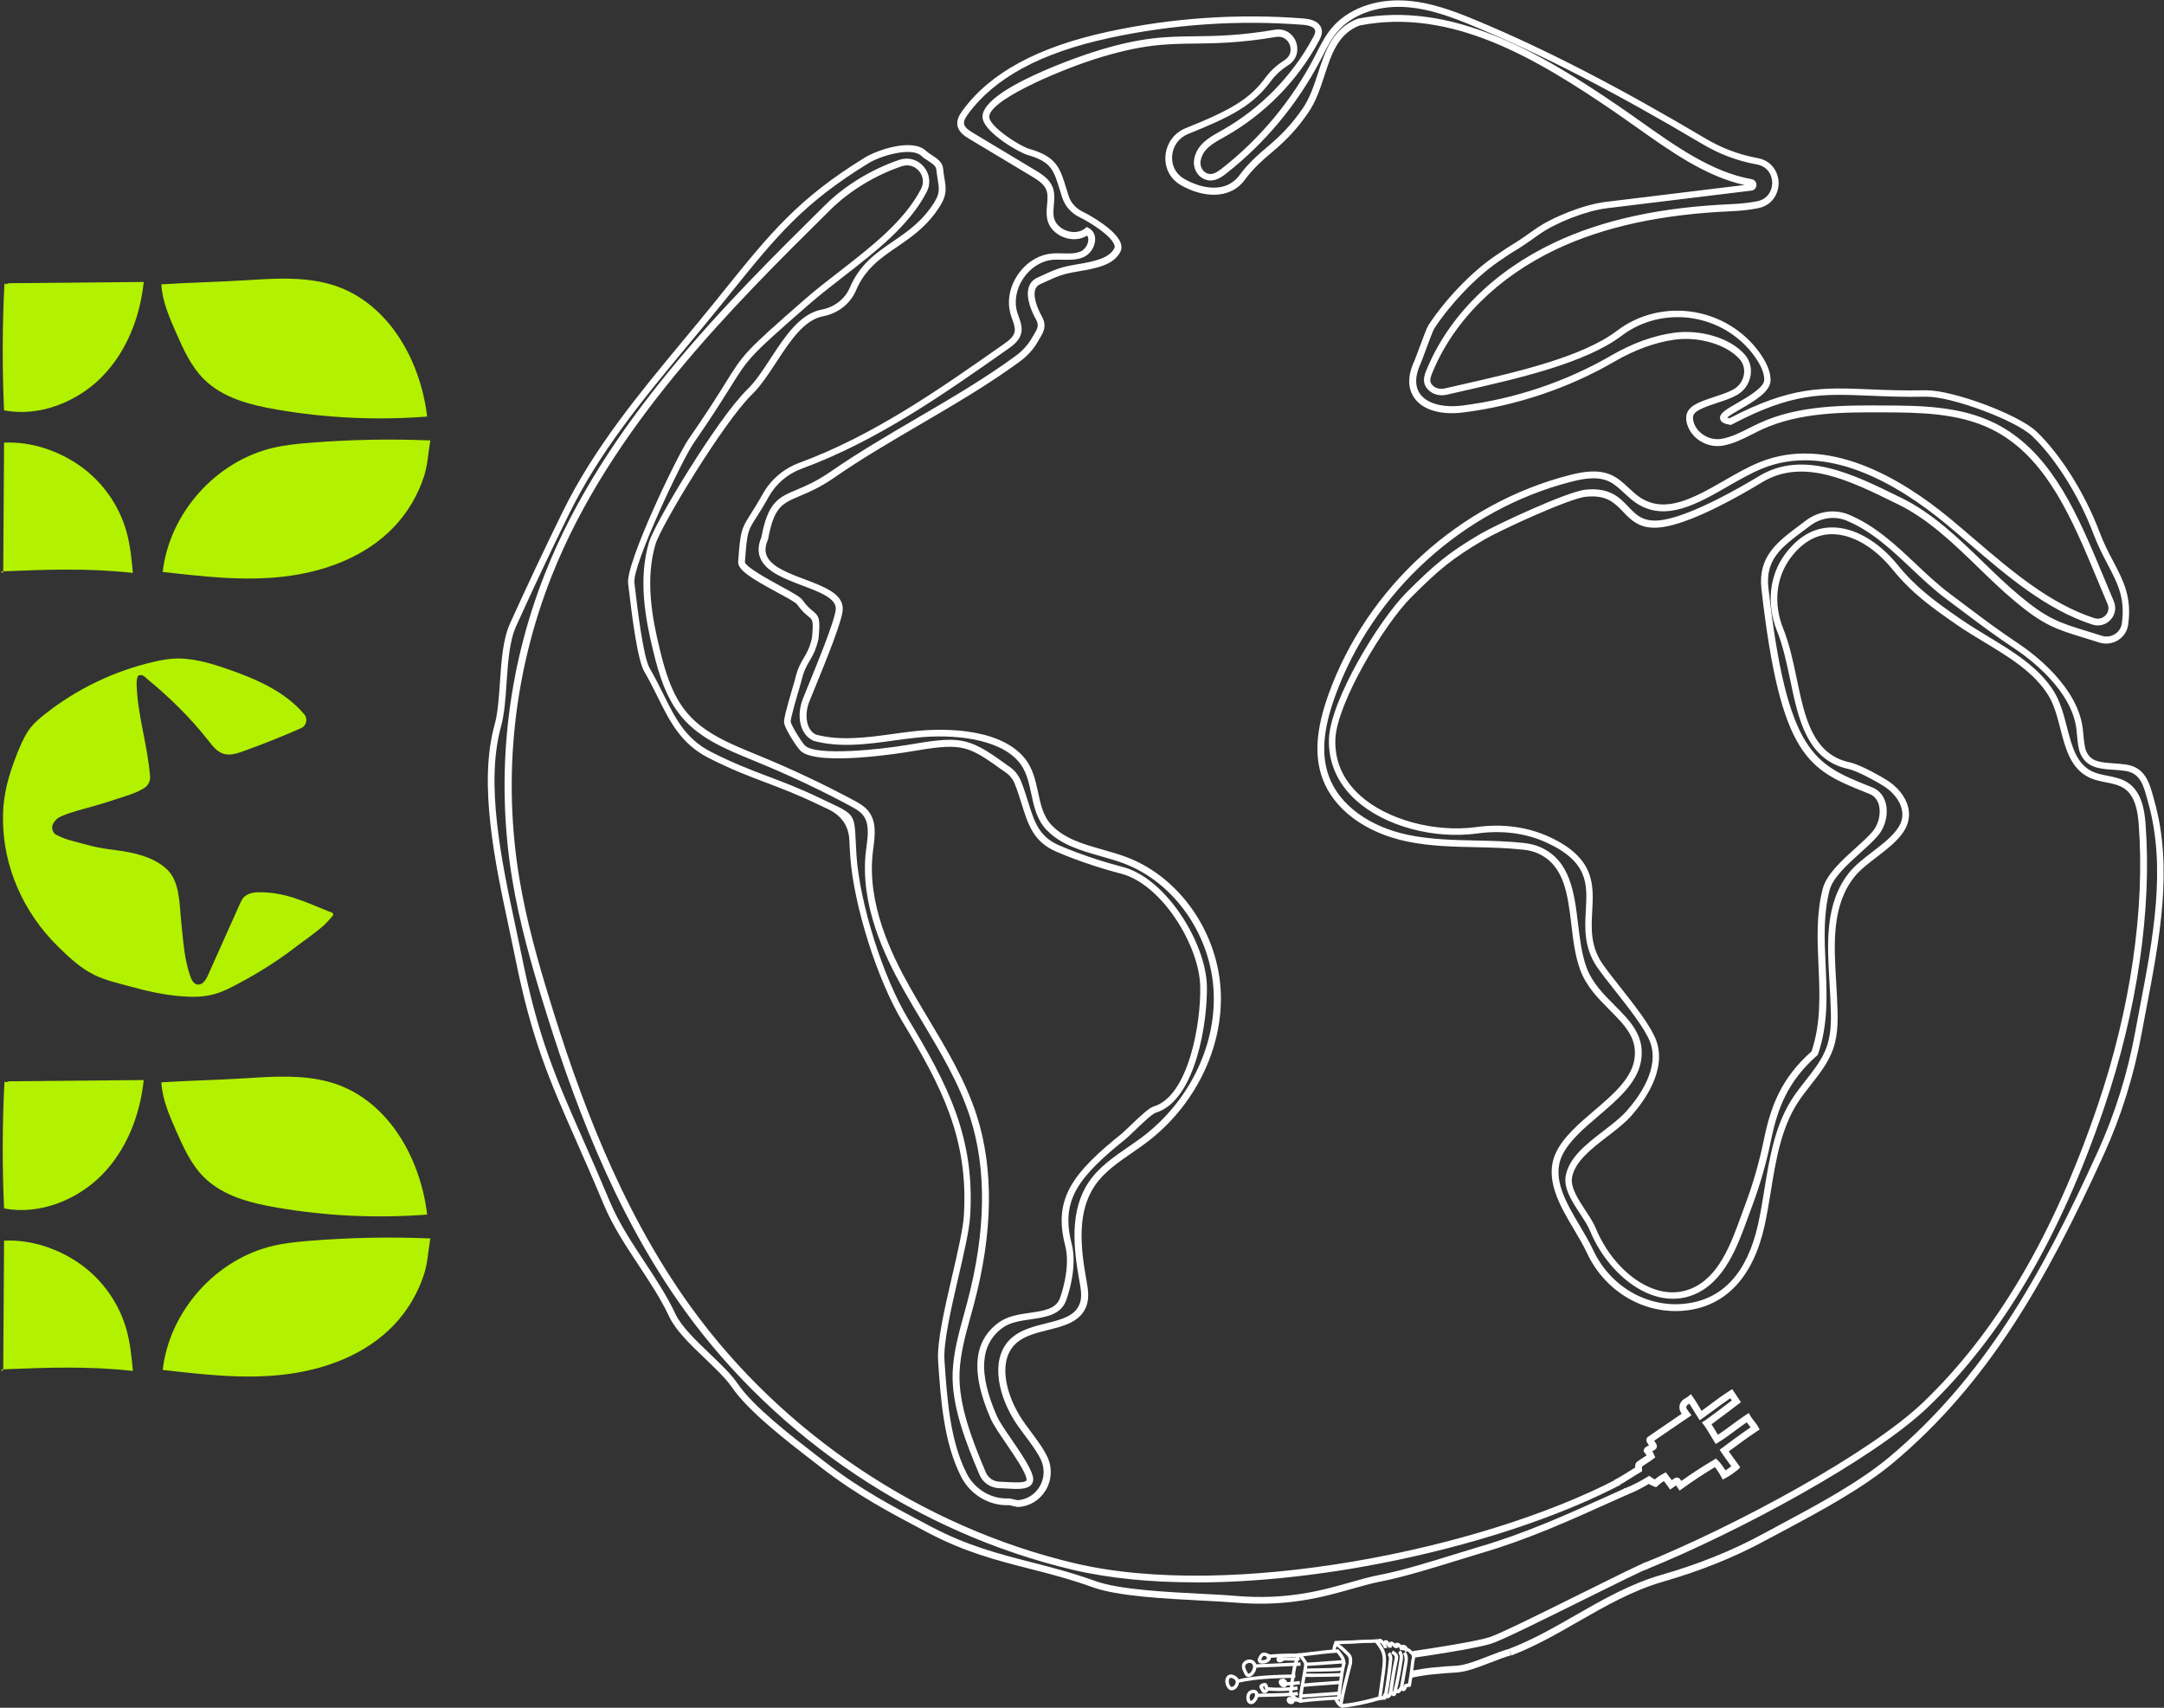 <?xml version="1.0" encoding="UTF-8"?>
<svg xmlns="http://www.w3.org/2000/svg" viewBox="0 0 320.13 252.61">
  <rect x="0" y="0" width="320.13" height="252.61" fill="#333333" stroke="none"/>
  <g id="Layer_1">
    <path d="M240.57,221.15l-.35-.94c1.25-.47,2.3-1.03,3.48-1.74l.29-.17.27.2c.17.13.35.24.55.33.38-.33.8-.62,1.25-.85l.38-.2.25.35c.13.18.27.35.4.52.08.1.15.19.22.29l.36-.25c.17-.12.36-.16.54-.12.23.06.34.23.38.29l.13.2c1.69-1.19,3.15-2.14,4.81-3.12l.32-.19.27.25c.32.29.8.96,1.13,1.49.32-.19.57-.37.86-.6-.74-1.02-1.25-1.73-1.46-2.05l-.26-.39.38-.28c.94-.71,2.67-1.99,4.2-3.04-.08-.11-.17-.23-.26-.34-.11-.13-.21-.27-.31-.4-.59.4-1.16.82-1.71,1.23-.77.57-1.57,1.17-2.45,1.71l-.43.26-.63-1.04c-.36-.6-.8-1.34-1.09-1.72l-.33-.43.46-.29c.46-.3,2.66-1.95,3.97-2.95l-.22-.33c-.88.59-1.69,1.19-2.47,1.77-.55.41-1.09.81-1.63,1.19l-.42.3-.28-.43c-.2-.3-.41-.66-.63-1.02-.21-.34-.42-.69-.62-1-.08.05-.17.11-.26.16-.1.06-.17.15-.19.26-.03.11,0,.23.05.33.12.19.25.38.37.53l.34.42-5.52,3.77.23.34c.06.09.22.33.15.63-.06.26-.27.38-.67.59.08.12.17.27.29.54l.16.36-.31.24c-.31.24-.62.44-.93.64-.24.15-.49.31-.73.48-.01.14,0,.27,0,.39l.02.31-.27.16c-.41.23-.85.51-1.31.8-.72.46-1.46.93-2.12,1.24l-.43-.9c.61-.29,1.33-.74,2.02-1.18.37-.23.74-.47,1.08-.67,0-.13,0-.26.03-.4.01-.09.04-.28.24-.44.31-.24.62-.44.93-.64.17-.11.34-.22.51-.33-.04-.06-.07-.1-.12-.15-.06-.07-.12-.15-.21-.27l-.13-.18.05-.24c.06-.28.3-.41.72-.63,0,0,.02,0,.03-.01h0s-.24-.35-.24-.35c-.05-.08-.21-.32-.11-.62.06-.2.22-.31.29-.35l4.9-3.35c-.04-.06-.08-.13-.12-.19-.21-.33-.27-.72-.18-1.1.09-.38.32-.69.66-.89.23-.14.46-.28.59-.38l.41-.33.31.43c.31.42.63.96.94,1.48.11.19.22.37.33.55.39-.28.78-.57,1.18-.87.92-.69,1.87-1.4,2.94-2.08l.42-.26,1.28,1.93-.37.28c-.67.52-2.93,2.23-3.98,2.99.27.41.57.92.85,1.39l.1.16c.68-.45,1.33-.93,1.95-1.39.69-.51,1.4-1.04,2.17-1.54l.45-.29.26.47c.11.2.32.46.51.71.23.29.46.58.61.86l.22.4-.38.25c-1.42.94-3.11,2.19-4.19,2.99.31.44.79,1.11,1.42,1.96l.28.39-.34.35c-.65.51-1.05.82-1.81,1.23l-.45.24-.23-.46c-.17-.33-.6-.99-.92-1.38-1.62.97-3.08,1.93-4.81,3.17l-.42.3-.51-.77-.89.62-.28-.42c-.15-.21-.31-.42-.48-.64-.05-.07-.1-.13-.16-.2-.32.2-.63.44-.91.7l-.22.21-.29-.1c-.28-.1-.55-.23-.8-.39-1.12.66-2.15,1.2-3.37,1.65ZM242.94,216.79s0,0,0,.01c0,0,0,0,0-.01Z" style="fill: #fff;"/>
    <path d="M48.72,134.85c-3.77-1.52-6.53-2.89-10.4-2.87-.82,0-1.7.17-2.26.76-.28.3-.45.68-.62,1.06-1.56,3.49-3.12,6.98-4.68,10.47-.31.69-.84,1.5-1.58,1.36-.54-.1-.84-.68-1.02-1.2-.92-2.58-1.06-5.37-1.35-8.09s-.18-6.04-2.23-7.86-4.97-2.42-7.72-2.76-3.66-.66-6.8-1.51c-.3-.08-1.81-.67-2-.91-.69-.87-.22-1.63.38-2.18s3.13-1.25,3.91-1.46c2.73-.74,3.73-1.08,6.42-1.96.9-.3,1.79-.64,2.58-1.14.57-.36.9-1.03.85-1.7-.35-4.65-1.91-9.18-1.99-13.85,0-.26.04-.87.28-1.08.09-.08.28-.08.4-.07.31.04.58.29.88.57,3.29,2.69,6.44,5.78,9.06,9.13.62.79,1.27,1.64,2.23,1.94.95.29,1.97-.03,2.91-.37,2.9-1.04,5.75-2.18,8.57-3.42.79-.35,1.03-1.37.48-2.03-2.85-3.42-7.23-5.29-11.53-6.77-2.54-.87-5.19-1.65-7.87-1.48-.96.06-1.91.24-2.84.46-5.83,1.34-11.35,3.98-16.04,7.67-.81.63-1.59,1.3-2.24,2.1-.81,1-1.71,3.01-2.49,5.19-1.17,3.26-1.58,5.6-1.57,8.35.03,7.07,3.05,13.79,8.08,18.75,1.61,1.59,3.34,3.23,5.41,4.25,1.73.85,3.64,1.25,5.49,1.76,2.38.66,4.8,1.19,7.26,1.4,1.66.14,3.38.15,5-.3,1.36-.37,2.62-1.05,3.86-1.72,2.88-1.53,5.64-3.29,8.23-5.28,1.58-1.21,2.29-1.61,4.04-3.09.22-.19,1.34-1.35,1.47-1.61s-.25-.41-.52-.52Z" style="fill: #b2f100;"/>
  </g>
  <g id="Layer_2">
    <path d="M176.83,234.06c-6.54,0-12.71-.58-18.14-1.86-22.75-5.38-43.64-19.33-57.34-38.27-10.83-14.98-16.98-32.48-21.14-46.06-1.6-5.23-3.38-11.43-4.43-17.78-2.51-15.22-.85-30.85,4.82-45.2,8.79-22.25,26.92-40.18,41.49-54.58,2.91-2.88,6.91-5.31,10.96-6.67,1.31-.44,2.68-.06,3.59,1,.92,1.07,1.09,2.52.44,3.77-2.56,4.95-7.52,8.79-12.31,12.51-1.85,1.43-3.59,2.79-5.22,4.21-8.64,7.56-8.75,7.73-11.47,12.09-1.14,1.82-2.69,4.32-5.48,8.35-1.71,2.47-9.07,18.02-8.75,20.62l.09.76c.33,2.8,1.2,10.23,2.17,11.89.76,1.3,1.39,2.57,2,3.8,1.77,3.57,3.29,6.65,7.08,8.58,3.37,1.71,5.82,2.64,8.42,3.62,2.28.86,4.64,1.75,7.7,3.22.54.26,1.03.49,1.45.69,3.54,1.66,3.65,1.81,3.82,5.49.03.65.07,1.43.13,2.37.5,7.11,3.91,17.9,7.61,24.06,5.85,9.73,9.93,17.52,9.2,29.21-.13,2.09-.91,5.46-1.74,9.03-1.05,4.54-2.24,9.68-2.06,12.32.38,5.6.81,11.91,3.31,16.77,1.2,2.33,3.64,3.76,6.18,3.65.18-.01.4.05.8.14.23.06.46.12.57.12,1.33-.1,2.51-.83,3.21-2.01.71-1.18.79-2.63.24-3.87-.52-1.16-1.47-2.44-2.39-3.67-.63-.84-1.22-1.63-1.68-2.39-2.49-4.09-3.5-9.45-.14-12.21,1.35-1.11,3.16-1.56,4.9-2,2.36-.59,4.39-1.1,5.04-3.01.33-.99.13-2.12-.07-3.21-.94-5.17-1.43-10.54,1.38-14.7,1.47-2.17,3.65-3.67,5.75-5.12.71-.49,1.42-.98,2.11-1.49,6.85-5.15,10.92-13.32,10.62-21.32-.31-8.44-5.75-16.32-13.22-19.16-1.12-.43-2.33-.77-3.49-1.1-2.88-.82-5.86-1.66-7.99-3.86-1.47-1.52-1.89-3.48-2.29-5.37-.37-1.74-.73-3.39-1.83-4.71-2.94-3.5-9.72-4.16-15.09-3.6-1.14.12-2.28.27-3.42.43-3.9.54-7.94,1.09-11.82.06-2.2-.95-2.54-3.87-1.65-6.17.15-.38.41-1.03.75-1.86,1.31-3.2,4.05-9.87,4.14-11.47.09-1.59-2.36-2.51-4.95-3.49-2.64-1-5.36-2.03-6.21-4.04-.39-.92-.33-1.96.16-3.11.98-5.23,2.5-5.87,5.25-7.03,1.3-.55,2.93-1.24,4.97-2.65,4.03-2.79,8.48-5.4,12.79-7.92,4.96-2.9,10.09-5.9,14.58-9.2,1.04-.76,1.85-1.66,2.42-2.66.1-.17.19-.33.29-.49.53-.88.82-1.36.32-2.26-.5-.89-1.61-3.15-1.06-4.8.22-.65.66-1.12,1.31-1.4.27-.12.56-.25.86-.39.86-.4,1.83-.85,2.91-1.14.67-.18,1.42-.31,2.22-.45,2.14-.37,4.56-.79,5.35-2.35.04-.08.09-.23,0-.49-.47-1.37-3.58-3.34-5.06-4.05-1.29-.61-2.23-1.66-2.65-2.95-.14-.44-.27-.85-.39-1.24-.86-2.79-1.25-4.07-4.69-5.05-1.34-.38-6.12-3.18-6.66-5.27-1.11-4.33,15.99-9.87,16.17-9.92,7.14-2.29,10.88-2.33,15.22-2.38,3.07-.04,6.55-.08,11.82-.97,1.58-.26,2.7.7,3.11,1.77.42,1.09.24,2.59-1.13,3.47-.79.51-1.72,1.2-2.61,2.4-2.61,3.52-5.74,5.18-12.22,7.78-1.35.54-2.25,1.78-2.36,3.25-.1,1.4.54,2.66,1.74,3.36,2.53,1.48,6.2,2.24,8.22-.51,1.24-1.69,2.76-3.05,4.09-4.16,2.22-1.86,3.69-3.45,5.24-5.68,1.08-1.56,1.7-3.46,2.3-5.29,1.06-3.24,2.16-6.59,5.85-8.02,14.07-2.77,27.29,5.21,38.58,12.9,1.07.73,2.16,1.5,3.26,2.28,5.22,3.7,10.61,7.53,16.44,8.55.43.08.73.43.72.87-.01.44-.32.78-.76.83l-21.4,2.61c-3.02.37-7.51,2.11-10,3.88-2.33,1.66-2.86,1.97-3.42,2.31-.48.29-.97.58-2.63,1.73-3.32,2.3-7.03,6.18-9.46,9.88-.18.27-.9,2.22-1.33,3.38-.36.98-.59,1.59-.69,1.81-.85,1.83-.86,3.39-.05,4.5,1.04,1.42,3.4,2.05,6.31,1.68,7.71-.98,15.3-3.54,21.94-7.39,3.13-1.81,6.25-2.95,9.26-3.36,4-.56,8.44.81,10.53,3.25.72.84,1.03,1.97.83,3.09-.21,1.21-.94,2.25-2.01,2.86-.85.48-1.79.79-2.79,1.12-.42.14-.86.28-1.32.45-2.25.81-2.54,1.31-2.36,2.19.35,1.78,2.33,3.06,4.22,2.72,1.4-.25,2.76-.93,4.09-1.6.49-.25.98-.5,1.47-.72,5.79-2.67,12.46-2.64,18.33-2.61,5.33.02,11.37.05,16.55,2.64,7.64,3.82,11.55,11.96,15.19,20.67l2.37,5.66c.39.94.21,1.98-.48,2.73-.69.75-1.72,1.02-2.69.71-6.8-2.2-12.56-7.13-18.13-11.9-1.17-1-2.34-2-3.51-2.97-7.14-5.91-17.66-12.13-27.24-8.2-1.66.68-3.39,1.68-5.07,2.64-4.5,2.58-9.15,5.25-13.41,2.54-.7-.44-1.3-1.01-1.89-1.55-.74-.69-1.44-1.35-2.29-1.74-1.68-.78-3.66-.43-5.56.05-15.96,4.09-29.35,16.26-34.94,31.75-1.78,4.93-2.07,8.69-.9,11.86,1.55,4.19,5.93,7.42,11.73,8.63,3.26.68,6.68.76,9.99.83,2.35.05,4.78.11,7.15.37.95.11,1.76.32,2.48.65,4.38,2,4.95,6.74,5.5,11.32.27,2.22.54,4.51,1.25,6.43.84,2.28,2.51,3.96,4.13,5.58,2.37,2.38,4.62,4.63,3.91,8.39-.59,3.16-3.47,5.61-6.25,7.98-2.18,1.86-4.43,3.77-5.42,5.93-1.53,3.33.62,6.94,2.69,10.43.71,1.2,1.38,2.33,1.89,3.43,2.53,5.46,8.04,8.67,13.74,7.99,5.49-.65,9.08-4.58,10.67-11.66.39-1.72.68-3.52.96-5.26.75-4.59,1.52-9.33,4.06-13.31.62-.97,1.34-1.88,2.03-2.77,1.28-1.63,2.5-3.17,3.14-5.03.75-2.15.64-4.55.53-6.87v-.19c-.04-.82-.09-1.64-.14-2.47-.34-5.72-.69-11.64,2.89-16.16.9-1.13,2.22-2.14,3.49-3.12,1.46-1.12,2.98-2.29,3.82-3.6.55-.86.71-1.78.49-2.72-.31-1.32-1.36-2.61-2.87-3.52-1.17-.71-3.73-2.12-5.02-2.4-6.13-1.33-7.39-7.33-8.6-13.13-.52-2.47-1.05-5.03-1.95-7.26-1.61-4-1.15-8.28,1.23-11.45,1.9-2.53,4.18-3.84,6.77-3.89,3.32-.07,6.97,2.01,9.85,5.56,2.71,3.33,5.47,5.36,9.39,8.06,1.24.85,2.54,1.64,3.92,2.48,3.72,2.25,7.58,4.58,9.81,8.19.96,1.56,1.44,3.43,1.91,5.24.72,2.79,1.39,5.42,3.71,6.55.69.33,1.46.49,2.28.65,1.06.21,2.17.43,3.11,1.09,1.94,1.35,2.37,3.92,2.53,6,.96,12.67-1.22,27.59-6.13,42.03-6.55,19.26-15.07,33.74-26.04,44.26-7.97,7.65-27.96,18.47-41.9,24.11l-.38-.93c13.86-5.61,33.7-16.34,41.58-23.9,10.85-10.4,19.28-24.75,25.78-43.86,4.87-14.31,7.03-29.09,6.08-41.63-.14-1.87-.51-4.15-2.1-5.26-.77-.53-1.72-.73-2.73-.93-.84-.17-1.72-.34-2.52-.73-2.73-1.33-3.5-4.31-4.24-7.2-.45-1.74-.91-3.53-1.79-4.96-2.11-3.41-5.85-5.67-9.48-7.86-1.33-.81-2.72-1.64-3.98-2.51-3.99-2.76-6.81-4.82-9.6-8.26-2.68-3.31-6.02-5.24-9.05-5.19-2.27.04-4.29,1.22-6,3.49-2.17,2.89-2.58,6.8-1.1,10.47.93,2.32,1.48,4.92,2,7.43,1.2,5.74,2.34,11.17,7.83,12.36,1.75.38,4.97,2.3,5.33,2.52,1.74,1.05,2.96,2.56,3.33,4.15.28,1.2.07,2.41-.62,3.49-.93,1.47-2.52,2.68-4.05,3.86-1.28.98-2.49,1.91-3.31,2.95-3.35,4.22-3.01,9.94-2.68,15.48.05.83.1,1.66.14,2.49v.19c.12,2.41.23,4.91-.58,7.25-.7,2.01-2.02,3.69-3.3,5.32-.68.87-1.39,1.76-1.98,2.69-2.43,3.81-3.19,8.45-3.92,12.93-.29,1.75-.58,3.57-.97,5.32-1.67,7.43-5.65,11.73-11.52,12.43-6.12.73-12.06-2.71-14.77-8.57-.49-1.05-1.15-2.16-1.84-3.34-2.11-3.54-4.49-7.55-2.74-11.36,1.08-2.36,3.42-4.35,5.68-6.28,2.65-2.26,5.39-4.59,5.92-7.4.61-3.24-1.36-5.21-3.63-7.5-1.7-1.7-3.45-3.46-4.36-5.95-.75-2.03-1.03-4.38-1.3-6.66-.54-4.51-1.05-8.77-4.92-10.53-.63-.29-1.34-.47-2.18-.56-2.33-.26-4.74-.32-7.06-.37-3.35-.07-6.82-.15-10.17-.85-6.14-1.28-10.8-4.74-12.47-9.26-1.26-3.4-.97-7.39.89-12.55,5.71-15.8,19.37-28.21,35.64-32.38,1.98-.51,4.26-.9,6.22,0,1,.46,1.79,1.2,2.56,1.92.58.54,1.12,1.05,1.74,1.44,3.75,2.39,7.94-.02,12.38-2.56,1.7-.98,3.46-1.99,5.19-2.69,10.03-4.11,20.9,2.27,28.25,8.36,1.17.97,2.34,1.97,3.52,2.98,5.5,4.71,11.18,9.57,17.79,11.71.61.19,1.22.03,1.65-.43.43-.46.54-1.08.29-1.66l-2.37-5.66c-3.57-8.53-7.38-16.5-14.72-20.16-4.97-2.48-10.89-2.51-16.1-2.53-5.77-.02-12.32-.05-17.91,2.52-.48.22-.96.46-1.44.71-1.39.7-2.82,1.42-4.36,1.69-2.45.43-4.91-1.18-5.38-3.51-.38-1.93,1.13-2.65,3-3.32.47-.17.92-.32,1.35-.46.99-.33,1.85-.61,2.61-1.04.8-.45,1.36-1.26,1.52-2.16.14-.84-.07-1.65-.61-2.27-1.86-2.16-6-3.42-9.64-2.91-2.88.4-5.88,1.49-8.9,3.24-6.76,3.92-14.48,6.52-22.32,7.52-3.33.42-5.96-.34-7.24-2.08-.73-.99-1.33-2.75-.05-5.51.09-.2.37-.94.66-1.73.7-1.88,1.21-3.24,1.43-3.58,2.49-3.8,6.31-7.79,9.73-10.15,1.69-1.17,2.19-1.47,2.68-1.77.54-.33,1.05-.63,3.36-2.27,2.61-1.85,7.3-3.67,10.46-4.05l20.53-2.5c-5.71-1.26-10.93-4.96-15.98-8.55-1.1-.78-2.18-1.54-3.24-2.27-11.63-7.93-24.13-15.44-37.74-12.77-3.16,1.23-4.14,4.22-5.17,7.38-.62,1.9-1.26,3.87-2.43,5.55-1.6,2.31-3.12,3.96-5.42,5.88-1.28,1.07-2.75,2.38-3.92,3.99-2.26,3.08-6.41,2.61-9.53.78-1.53-.9-2.36-2.5-2.23-4.29.14-1.84,1.28-3.42,2.98-4.1,7.01-2.81,9.54-4.42,11.79-7.45.99-1.34,2.06-2.11,2.87-2.64.96-.62,1-1.61.74-2.27-.25-.64-.92-1.33-2.02-1.14-5.35.9-8.87.94-11.97.98-4.26.05-7.93.09-14.93,2.33-5.54,1.78-16.13,6.3-15.5,8.72.37,1.44,4.47,4.13,5.97,4.55,3.96,1.13,4.49,2.86,5.37,5.72.12.38.24.79.38,1.22.33,1.02,1.09,1.86,2.13,2.36,1.01.48,4.91,2.67,5.58,4.63.16.46.14.88-.05,1.26-1.01,2.01-3.7,2.47-6.07,2.88-.77.13-1.5.26-2.13.43-1.01.27-1.93.7-2.75,1.08-.31.14-.61.28-.89.4-.39.16-.63.43-.76.8-.35,1.03.28,2.74.98,3.98.79,1.41.22,2.35-.33,3.27-.09.15-.18.3-.27.46-.64,1.13-1.54,2.13-2.7,2.97-4.53,3.33-9.68,6.34-14.67,9.26-4.29,2.51-8.73,5.1-12.72,7.87-2.13,1.48-3.8,2.18-5.15,2.75-2.6,1.1-3.78,1.59-4.66,6.35l-.03.11c-.4.91-.46,1.69-.17,2.37.68,1.62,3.2,2.57,5.64,3.49,2.94,1.11,5.72,2.17,5.6,4.48-.09,1.63-2.22,6.94-4.21,11.79-.34.82-.6,1.47-.75,1.84-.71,1.81-.51,4.19,1.05,4.86,3.61.95,7.55.41,11.35-.11,1.15-.16,2.31-.32,3.45-.44,2.73-.28,11.94-.83,15.96,3.95,1.27,1.51,1.66,3.36,2.05,5.14.39,1.84.77,3.57,2.04,4.88,1.94,2,4.66,2.77,7.54,3.59,1.19.34,2.42.68,3.58,1.13,7.84,2.98,13.54,11.23,13.87,20.05.31,8.32-3.91,16.81-11.02,22.16-.69.52-1.42,1.02-2.14,1.52-2.03,1.4-4.13,2.84-5.49,4.86-2.61,3.86-2.13,8.99-1.23,13.96.21,1.16.45,2.48.04,3.71-.82,2.43-3.32,3.06-5.74,3.66-1.64.41-3.33.83-4.51,1.8-2.9,2.38-1.9,7.2.36,10.92.44.72,1.02,1.5,1.63,2.32.95,1.28,1.94,2.6,2.5,3.86.69,1.54.58,3.33-.29,4.79-.88,1.46-2.34,2.37-4.02,2.49-.17.01-.39-.04-.86-.15-.22-.05-.43-.11-.54-.12-2.93.13-5.72-1.52-7.1-4.2-2.59-5.05-3.03-11.47-3.41-17.13-.19-2.82.97-7.81,2.09-12.64.82-3.53,1.59-6.87,1.72-8.87.71-11.4-3.31-19.06-9.06-28.63-3.77-6.27-7.24-17.26-7.75-24.51-.07-.94-.1-1.73-.13-2.39q-.15-3.19-3.24-4.63c-.43-.2-.92-.43-1.46-.69-3.02-1.45-5.36-2.33-7.62-3.19-2.63-.99-5.11-1.93-8.52-3.66-4.09-2.08-5.76-5.46-7.53-9.03-.6-1.21-1.22-2.47-1.97-3.74-.95-1.63-1.73-7.42-2.3-12.28l-.09-.75c-.37-3.03,7.26-18.91,8.92-21.31,2.78-4.01,4.33-6.5,5.46-8.31,2.74-4.4,2.91-4.67,11.66-12.32,1.64-1.44,3.48-2.86,5.26-4.24,4.7-3.65,9.57-7.42,12.03-12.18.55-1.06.2-2.07-.31-2.66-.5-.58-1.42-1.06-2.51-.7-3.92,1.31-7.77,3.66-10.58,6.44-14.5,14.34-32.55,32.19-41.26,54.24-5.6,14.18-7.25,29.63-4.76,44.67,1.04,6.29,2.81,12.45,4.4,17.65,4.13,13.5,10.25,30.91,20.99,45.76,13.55,18.75,34.24,32.56,56.76,37.89,23.15,5.47,60.18-2.03,80.24-12.47l.46.89c-15.53,8.09-41.15,14.42-62.79,14.42Z" style="fill: #fff;"/>
    <path d="M223.59,244.83l-.36-.93c3.47-1.32,6.72-3.19,9.86-4.99,3.98-2.28,8.09-4.64,12.73-5.97,5.42-1.56,10.42-3.57,14.86-5.98.84-.46,1.71-.92,2.6-1.4,5.49-2.94,11.72-6.26,16.27-10.08,13.78-11.58,22.28-26.43,30.8-45.17,2.52-5.55,4.38-11.48,5.51-17.62.23-1.23.46-2.47.7-3.71,1.94-10.13,3.95-20.61,1.23-30.26l-.14-.52c-.56-2.05-1.05-3.82-3.2-4.16-.62-.1-1.25-.14-1.86-.18-1.94-.13-3.95-.27-4.86-2.45-.29-.69-.4-1.89-.49-2.85-.02-.24-.04-.46-.06-.65-.67-5.9-7.13-10.62-9.09-11.93-3.09-2.06-4.99-3.49-7.38-5.29-.83-.62-1.71-1.29-2.74-2.05-1.87-1.39-3.58-3.01-5.25-4.58-2.86-2.7-5.81-5.49-9.55-7.05-1.75-.73-3.81-.44-5.38.75l-.91.68c-3.34,2.5-5.75,4.3-5.27,8.54,2.77,24.43,6.8,26.05,14.84,29.28l.55.22c.99.4,1.69,1.24,1.98,2.37.39,1.56-.07,3.46-1.14,4.73-.67.8-1.61,1.65-2.61,2.55-1.92,1.73-4.09,3.69-4.57,5.54-.93,3.59-.77,7.22-.59,11.06.2,4.33.4,8.81-1.12,13.19l-.04.12-.1.09c-4.29,3.76-5.83,7.73-6.82,12.55-.69,3.37-1.64,6.67-2.82,9.81-.18.48-.36.98-.55,1.49-1.56,4.33-3.51,9.72-8.11,11.55-6.05,2.41-12.65-3.04-15.3-9.48-.31-.76-.87-1.61-1.46-2.51-1.21-1.84-2.45-3.75-2.13-5.58.48-2.75,3.09-4.75,5.61-6.69,1.29-.99,2.51-1.93,3.39-2.92,1.93-2.17,4.94-6.38,3.48-10.23-.75-1.98-3.24-5.13-5.24-7.66-1.02-1.29-1.99-2.52-2.61-3.43-1.96-2.9-1.8-5.82-1.65-8.4.21-3.84.4-7.15-5.82-10-3.02-1.38-6.54-1.85-10.17-1.35-6.54.9-13.78-1.08-18.03-4.92-2.73-2.47-4.11-5.62-3.98-9.1.21-5.62,7.33-17.49,11.53-21.68,4.13-4.12,6.18-5.85,10.94-8.64,2.28-1.33,12.76-6.23,15.49-6.51,3.58-.36,5.04,1.17,6.33,2.52,1.28,1.35,2.39,2.51,5.52,1.88,4.38-.88,11.11-4.77,13.81-6.4,6.49-3.94,13.94-.28,20.51,2.95l.54.26c4.64,2.27,8.42,5.94,12.08,9.48,1.72,1.67,3.51,3.4,5.35,4.94,4.17,3.5,6,4.06,10.01,5.29.67.21,1.41.43,2.22.69.65.21,1.36.12,1.94-.25.56-.35.93-.92,1.02-1.56.53-3.76-.62-5.95-2.08-8.72-.68-1.3-1.46-2.78-2.14-4.59-2.07-5.51-5.62-11.17-9.06-14.43-2.46-2.33-11.82-5.81-15.57-5.81-.04,0-.08,0-.11,0-3.29.07-6-.05-8.38-.15-7.07-.29-11.34-.47-20.33,4.25l-.15.08-.16-.03c-.62-.1-1.34-.29-1.45-.89-.14-.78.87-1.36,2.55-2.33,1.59-.92,4-2.31,3.98-3.45-.01-.85-.34-1.76-.99-2.8-2.05-3.25-5.44-5.52-9.3-6.22-3.83-.7-7.77.22-10.8,2.52-5.36,4.06-15.39,6.34-23.45,8.17l-2.4.55c-.99.23-1.99,0-2.67-.63-1.16-1.05-.65-2.31-.37-2.98,3.22-7.92,9.93-14.62,18.88-18.86,7.18-3.4,15.8-5.27,26.34-5.72,1.34-.06,2.58-.2,3.71-.42,1.65-.33,2.23-1.67,2.23-2.72,0-1.05-.59-2.4-2.25-2.72l-.36-.07c-2.7-.52-5.29-1.51-7.71-2.95-12.85-7.62-23.52-13.13-33.6-17.34-3.33-1.39-6.9-2.77-10.66-2.94-4.01-.18-7.66,1.2-9.77,3.7-.88,1.04-1.52,2.3-2.15,3.53l-.36.69c-3.37,6.45-8.17,12.22-13.89,16.7-.68.53-1.94,1.52-3.39.79-1.03-.52-1.59-1.71-1.37-2.91.41-2.18,2.24-3.21,3.86-4.11l.3-.17c5.62-3.16,10.39-8.04,13.43-13.72.18-.34.36-.7.3-1-.12-.66-1.29-.82-1.79-.86-9.6-.74-19.24-.08-28.65,1.95-10.13,2.19-16.97,5.88-20.92,11.28-.33.46-.64.95-.57,1.4.08.56.71.98,1.3,1.34l9.2,5.52c.87.52,2.06,1.24,2.57,2.44.37.89.29,1.82.21,2.71-.06.65-.11,1.27,0,1.84.18.87.9,1.63,1.89,1.98.99.35,2.03.22,2.72-.34l.25-.21.29.15c.64.33.99.97.96,1.75-.04,1.09-.78,2.17-1.76,2.58-.99.41-2.03.38-3.04.36-.51-.01-1-.03-1.47.01-1.67.14-3.29,1.17-4.35,2.73s-1.39,3.46-.9,5.06c.06.2.13.4.21.61.27.75.58,1.61.36,2.49-.27,1.13-1.3,1.85-1.99,2.33-9.5,6.68-19.32,13.58-30.47,17.68-2.07.76-3.8,2.23-4.87,4.14-.81,1.45-1.42,2.41-1.87,3.11-1.26,1.98-1.33,2.1-1.66,6.52-.05.71,3.64,2.7,5.21,3.56,1.88,1.02,2.96,1.62,3.29,2.08.66.93,1.17,1.33,1.53,1.63.98.79,1.13,1.17.86,4.12-.4,1.69-.86,2.49-1.32,3.26-.44.75-.85,1.45-1.2,2.92-.04.16-.17.59-.33,1.17-.36,1.21-1.31,4.44-1.27,4.94.14.6,1.63,3.05,2.15,3.53,1.69,1.55,11.08.56,15.11-.12,7.62-1.3,8.91-1.24,14.27,2.63.35.25.44.32.47.34h0c.12.07.25.17.4.27.74.52,1.31,1.24,1.66,2.09.44,1.09.76,2.11,1.07,3.11.89,2.86,1.59,5.11,4.53,6.39,3.77,1.64,7.57,2.73,9.5,3.23,6.37,1.67,12.24,11.19,12.41,17.54.13,5.16-1.6,17.05-7.61,18.82-.49.14-2.32,1.9-3.19,2.74-.53.51-.95.91-1.18,1.1-7.03,5.65-9.69,9.05-8.03,15.5.81,3.15-.27,6.88-.78,8.33-.77,2.22-3.05,2.55-5.26,2.87-1.5.22-3.05.44-4.15,1.24-3.36,2.44-3.65,6.72-.87,13.07.35.81,1.25,2.12,2.2,3.5,1.37,2.01,2.79,4.09,3.12,5.41.15.62-.03,1.01-.22,1.24-.63.75-2.06.67-3.73.57-.35-.02-.71-.04-1.05-.05-1.26-.04-2.4-.82-2.89-1.98-2.02-4.76-4.17-10.24-3.97-15.19.12-2.92.91-5.77,1.67-8.53.16-.59.33-1.18.48-1.77,2.77-10.42,2.92-19.63.44-27.36-1.6-4.99-4.36-9.61-7.03-14.07-.93-1.55-1.89-3.15-2.79-4.75-2.85-5.07-6.54-12.72-5.6-20.58l.08-.62c.22-1.71.45-3.47-.5-4.69-.45-.57-1.09-.94-1.89-1.37-4.43-2.38-9.04-4.55-13.69-6.46l-.75-.31c-3.8-1.55-7.74-3.16-10.43-6.31-2.42-2.83-3.47-6.5-4.26-9.72-1.23-4.99-2.26-10.81-.65-16.22.85-2.85,10.11-18.29,14.57-22.62,1.2-1.17,2.28-2.82,3.43-4.58,2.12-3.24,4.32-6.6,7.56-7.21,1.88-.36,3.43-1.57,4.14-3.23,1.49-3.49,3.88-5.12,6.4-6.85,2.14-1.46,4.36-2.98,6.11-5.79.83-1.33.72-2,.5-3.34-.07-.44-.15-.94-.21-1.53-.05-.51-.63-.88-1.24-1.28-.34-.22-.7-.45-.99-.73-1.39-1.31-5.88-.07-7.78,1.09-9.72,5.96-13.58,10.75-20.59,19.44l-1.67,2.06c-1.47,1.81-2.96,3.61-4.44,5.39-6.74,8.12-13.1,15.8-17.66,25.09-2.68,5.44-5.3,11.01-7.8,16.55-.98,2.17-1.19,5.29-1.4,8.32-.16,2.4-.32,4.67-.83,6.52-2.35,8.5.13,20.11,2.13,29.43.33,1.56.66,3.08.95,4.51,2.43,12.09,5.02,17.95,8.93,26.82,1.21,2.73,2.57,5.83,4.1,9.48,1.31,3.13,3.23,6.03,5.08,8.84,1.64,2.48,3.34,5.05,4.63,7.8.87,1.84,3,3.88,5.06,5.85,1.63,1.56,3.17,3.03,4.11,4.41,2.34,3.43,7.95,7.75,11.65,10.61l1.24.96c5.28,4.11,10.11,6.65,15.7,9.59,5.44,2.86,10,4.03,14.83,5.27,2.99.77,6.08,1.56,9.5,2.79,3.51,1.27,10.35,1.62,15.84,1.9,1.91.1,3.55.18,4.86.3,7.67.66,12.89-.82,17.08-2.01,1.52-.43,2.95-.84,4.34-1.1,3.21-.61,7.55-1.95,11.38-3.14,1.29-.4,2.5-.77,3.58-1.09,6.57-1.94,12.53-4.62,18.29-7.22,1-.45,2-.9,3-1.35l.41.91c-1,.45-2,.9-3,1.34-5.79,2.61-11.79,5.3-18.42,7.26-1.07.32-2.28.69-3.57,1.09-3.85,1.19-8.22,2.54-11.48,3.17-1.34.26-2.76.66-4.25,1.08-4.27,1.21-9.58,2.73-17.44,2.05-1.29-.11-2.93-.2-4.82-.29-5.56-.29-12.48-.65-16.13-1.96-3.37-1.22-6.44-2-9.41-2.76-4.89-1.25-9.5-2.43-15.05-5.35-5.63-2.97-10.5-5.53-15.85-9.69l-1.24-.96c-3.76-2.9-9.43-7.28-11.87-10.84-.88-1.29-2.39-2.73-3.98-4.25-2.13-2.04-4.32-4.14-5.27-6.15-1.26-2.68-2.94-5.22-4.56-7.67-1.88-2.85-3.83-5.79-5.17-9.01-1.52-3.64-2.88-6.73-4.09-9.46-3.94-8.93-6.54-14.83-8.99-27.02-.29-1.43-.61-2.94-.94-4.5-2.02-9.43-4.53-21.17-2.11-29.91.49-1.76.64-3.98.8-6.33.21-3.11.43-6.33,1.48-8.66,2.51-5.54,5.14-11.12,7.82-16.58,4.62-9.4,11.31-17.47,17.79-25.28,1.48-1.78,2.96-3.57,4.43-5.38l1.66-2.06c6.84-8.49,10.98-13.61,20.85-19.66,1.73-1.06,6.93-2.9,8.99-.97.23.21.53.41.85.62.75.48,1.6,1.03,1.69,2.02.05.56.13,1.04.2,1.47.23,1.38.39,2.38-.64,4.03-1.87,2.99-4.17,4.56-6.4,6.09-2.4,1.64-4.67,3.19-6.05,6.42-.84,1.97-2.66,3.4-4.87,3.82-2.83.54-4.9,3.71-6.91,6.78-1.18,1.8-2.29,3.5-3.57,4.75-4.25,4.13-13.5,19.47-14.31,22.19-1.54,5.18-.53,10.84.67,15.7.76,3.11,1.77,6.65,4.05,9.31,2.54,2.97,6.36,4.53,10.05,6.04l.75.31c4.69,1.93,9.32,4.12,13.79,6.51.71.38,1.6.86,2.21,1.64,1.21,1.54.94,3.61.71,5.43l-.08.61c-.9,7.56,2.69,15.02,5.48,19.97.89,1.59,1.85,3.19,2.77,4.73,2.7,4.51,5.5,9.18,7.13,14.28,2.53,7.92,2.39,17.32-.43,27.93-.16.59-.32,1.19-.49,1.78-.75,2.7-1.52,5.49-1.63,8.3-.19,4.74,1.91,10.1,3.89,14.76.34.8,1.13,1.34,2,1.37.35.01.71.03,1.08.05,1.1.06,2.6.15,2.9-.21.05-.06.06-.18.02-.36-.29-1.15-1.72-3.24-2.98-5.09-.97-1.43-1.89-2.77-2.29-3.67-3-6.85-2.61-11.52,1.2-14.28,1.3-.94,2.97-1.19,4.59-1.42,2.09-.3,3.89-.57,4.46-2.21.48-1.37,1.5-4.87.75-7.76-1.79-6.94,1.13-10.71,8.37-16.53.2-.16.62-.57,1.12-1.04,1.63-1.57,2.93-2.78,3.6-2.98,5.16-1.51,7.04-12.36,6.89-17.83-.16-6.01-5.68-15.03-11.66-16.59-1.96-.51-5.81-1.62-9.65-3.28-3.36-1.45-4.16-4.03-5.09-7.01-.3-.97-.62-1.98-1.04-3.03-.27-.67-.72-1.24-1.3-1.64-.24-.17-.32-.22-.34-.24h0c-.15-.09-.32-.22-.54-.38-4.99-3.6-5.87-3.76-13.51-2.46-.13.02-13.37,2.25-15.96-.12-.62-.57-2.25-3.18-2.45-4.06-.11-.46.19-1.73,1.28-5.43.16-.55.28-.96.32-1.11.38-1.62.85-2.42,1.31-3.19.44-.74.85-1.45,1.2-2.92.23-2.59.12-2.68-.51-3.18-.39-.31-.98-.79-1.72-1.82-.22-.3-1.73-1.12-2.96-1.78-3.52-1.91-5.83-3.25-5.73-4.51.34-4.56.45-4.83,1.81-6.98.44-.69,1.04-1.64,1.84-3.06,1.18-2.11,3.1-3.74,5.4-4.59,11.02-4.06,20.79-10.92,30.24-17.56.74-.52,1.42-1.04,1.59-1.75.14-.59-.09-1.24-.33-1.92-.08-.22-.16-.43-.22-.65-.59-1.91-.22-4.07,1.02-5.91s3.1-3,5.09-3.17c.53-.05,1.07-.03,1.58-.02.95.03,1.84.05,2.63-.28.61-.26,1.12-1,1.15-1.7.01-.27-.05-.49-.19-.65-.94.6-2.17.71-3.36.28-1.33-.47-2.28-1.49-2.53-2.72-.15-.72-.08-1.43-.02-2.13.07-.81.14-1.58-.14-2.24-.35-.83-1.18-1.38-2.16-1.97l-9.2-5.52c-.57-.34-1.62-.97-1.77-2.05-.12-.81.32-1.53.75-2.13,4.09-5.6,11.13-9.42,21.51-11.67,9.5-2.06,19.24-2.72,28.94-1.97,2.01.16,2.58,1,2.7,1.67.11.61-.15,1.17-.41,1.65-3.13,5.85-8.04,10.86-13.83,14.12l-.3.17c-1.57.87-3.04,1.7-3.37,3.42-.14.75.21,1.51.83,1.83.75.37,1.42.03,2.33-.68,5.61-4.39,10.33-10.06,13.62-16.38l.35-.69c.65-1.27,1.32-2.58,2.27-3.71,2.31-2.74,6.27-4.26,10.58-4.06,3.91.18,7.58,1.59,10.99,3.02,10.12,4.23,20.83,9.76,33.72,17.4,2.32,1.38,4.81,2.33,7.39,2.83l.36.07c2.11.41,3.05,2.15,3.06,3.7,0,1.55-.93,3.29-3.04,3.71-1.17.23-2.47.38-3.86.44-10.41.45-18.9,2.29-25.96,5.62-8.73,4.13-15.26,10.64-18.39,18.33-.35.87-.43,1.37.12,1.87.44.4,1.1.55,1.77.39l2.41-.55c7.96-1.81,17.88-4.05,23.06-7.99,3.25-2.47,7.47-3.46,11.58-2.71,4.14.75,7.77,3.18,9.97,6.68.76,1.2,1.13,2.29,1.15,3.32.02,1.73-2.37,3.11-4.48,4.33-.7.4-1.61.93-1.95,1.25.08.03.19.06.35.09,9.12-4.76,13.73-4.57,20.68-4.28,2.37.1,5.06.21,8.32.14.04,0,.08,0,.13,0,4,0,13.63,3.59,16.27,6.09,3.54,3.35,7.19,9.16,9.31,14.8.66,1.75,1.38,3.13,2.09,4.47,1.48,2.81,2.75,5.25,2.18,9.33-.13.93-.67,1.76-1.48,2.27-.83.52-1.85.65-2.78.36-.81-.26-1.54-.48-2.21-.69-4.14-1.27-6.03-1.84-10.36-5.48-1.87-1.57-3.67-3.31-5.4-4.99-3.6-3.49-7.33-7.1-11.83-9.3l-.54-.26c-6.65-3.27-13.53-6.64-19.55-2.99-3.4,2.06-9.76,5.66-14.13,6.53-3.66.73-5.07-.74-6.44-2.17-1.25-1.3-2.43-2.54-5.51-2.22-2.44.25-12.59,4.91-15.09,6.38-4.66,2.73-6.67,4.42-10.73,8.48-4.09,4.08-11.04,15.77-11.23,21-.12,3.22,1.11,6.02,3.65,8.32,3.98,3.6,11.06,5.52,17.22,4.68,3.83-.53,7.54-.03,10.73,1.43,6.83,3.13,6.61,7.11,6.4,10.96-.14,2.54-.29,5.17,1.48,7.79.6.89,1.55,2.09,2.56,3.37,2.15,2.72,4.58,5.8,5.39,7.92,1.65,4.34-1.59,8.91-3.66,11.25-.94,1.06-2.2,2.03-3.53,3.05-2.37,1.82-4.81,3.7-5.23,6.07-.25,1.44.88,3.18,1.98,4.86.62.94,1.2,1.83,1.55,2.68,2.46,5.99,8.52,11.11,14,8.93,4.18-1.66,5.96-6.6,7.54-10.96.19-.52.37-1.02.55-1.5,1.16-3.09,2.09-6.34,2.77-9.66,1.02-4.97,2.61-9.09,7.04-13.01,1.41-4.16,1.22-8.49,1.03-12.69-.17-3.74-.34-7.62.62-11.35.56-2.15,2.85-4.22,4.87-6.04.97-.88,1.89-1.7,2.52-2.45.86-1.02,1.25-2.61.94-3.85-.14-.57-.5-1.33-1.38-1.69l-.55-.22c-8.41-3.38-12.62-5.08-15.46-30.1-.54-4.81,2.33-6.96,5.67-9.45l.9-.68c1.86-1.41,4.3-1.74,6.37-.87,3.9,1.63,6.92,4.48,9.85,7.24,1.64,1.55,3.33,3.15,5.15,4.5,1.03.76,1.92,1.43,2.74,2.06,2.38,1.79,4.26,3.21,7.33,5.26,2.05,1.37,8.81,6.32,9.53,12.65.02.19.04.42.07.67.08.85.18,2,.42,2.56.65,1.54,1.88,1.69,4.01,1.84.63.04,1.28.09,1.95.19,2.79.44,3.41,2.7,4.01,4.89l.14.52c2.78,9.87.75,20.47-1.21,30.72-.24,1.25-.48,2.48-.7,3.71-1.15,6.23-3.03,12.23-5.59,17.85-8.58,18.86-17.15,33.82-31.07,45.52-4.63,3.89-10.9,7.24-16.44,10.2-.89.47-1.76.94-2.6,1.39-4.51,2.44-9.58,4.48-15.07,6.06-4.52,1.3-8.58,3.63-12.51,5.88-3.18,1.82-6.46,3.71-10,5.06Z" style="fill: #fff;"/>
    <path d="M193.01,246.45l-.04-.21c-.02-.1-.07-.21-.16-.34-.07-.1-.14-.2-.22-.32-.15-.22-.31-.46-.46-.62l-.33-.37.49-.05c.63-.07,1.25-.14,1.86-.21,1.21-.15,2.46-.3,3.73-.37h.13s.58.78.58.78c.08.12.17.23.23.36.11.21.16.44.2.65l.06.28-.29.02c-.7.05-1.41.1-2.13.15-1.14.08-2.32.17-3.44.23h-.22ZM192.79,245c.07.1.14.2.21.31.07.11.14.21.21.3.08.11.14.21.19.32,1.06-.05,2.16-.14,3.23-.22.62-.05,1.23-.09,1.84-.13-.02-.09-.05-.17-.09-.25-.05-.1-.12-.19-.19-.29l-.42-.57c-1.21.07-2.35.21-3.56.36-.47.06-.94.11-1.42.17Z" style="fill: #fff;"/>
    <path d="M192.39,251.88c-.4,0-1.48-.84-1.66-1.2l-.03-.08c-.03-.27.03-.61.09-.95.06-.29.11-.6.09-.79v-.04s0-.04,0-.04c.07-.33.12-.67.17-1.01.1-.65.2-1.33.41-1.96.05-.17.12-.33.18-.49.07-.17.13-.34.19-.52l.48.15c-.06.18-.13.37-.2.55-.06.15-.12.31-.17.47-.2.59-.3,1.25-.39,1.88-.05.34-.1.67-.17,1,.02.26-.04.59-.1.9-.05.27-.11.55-.09.75.14.22.64.59.95.78.04-.71.25-1.88.45-3,.17-.93.33-1.8.33-2.14h.5c0,.39-.16,1.24-.34,2.23-.23,1.25-.48,2.68-.44,3.24v.2s-.2.08-.2.08c-.02,0-.04,0-.06,0Z" style="fill: #fff;"/>
    <path d="M192.25,251.88l-.06-.5c1.83-.21,3.87-.37,5.63-.44.04-.45.09-.92.16-1.4l.07-.5c.14-1.07.27-2.08.54-3.16l.48.12c-.26,1.05-.39,2.05-.53,3.1l-.07.5c-.07.55-.13,1.08-.17,1.59l-.02.22h-.22c-1.79.08-3.91.24-5.81.46Z" style="fill: #fff;"/>
    <path d="M198.51,252.61l-.3-.14c-.44-.21-.79-1-.83-1.09l.46-.2c.08.19.2.4.32.57.32-1.72.69-3.14,1.11-4.77l.26-1.03s0-.14,0-.23c0-.1,0-.19,0-.26h0c0-.15-.05-.29-.13-.42-.06-.09-.15-.18-.24-.27l-.72-.69c-.16-.15-.35-.29-.55-.43-.06-.04-.12-.09-.18-.13-.06.21-.09.41-.12.6h-.26s-.24-.08-.24-.08c.05-.29.1-.62.26-1.02l.13-.32.26.22c.13.11.28.22.43.32.21.15.42.3.61.48l.71.68c.12.11.23.23.33.37.13.2.2.43.21.67v.25s0,0,0,0v.03c0,.14,0,.25-.01.33h0s-.27,1.06-.27,1.06c-.45,1.76-.84,3.28-1.18,5.19l-.06.32Z" style="fill: #fff;"/>
    <path d="M198.47,252.57l-.05-.5c1.55-.16,3.09-.45,4.59-.87l.17-.05c.19-.05.38-.11.57-.15.31-.07.55-.1.83-.12v-.11s.02-.1.06-.17c.08-.14.25-.19.4-.14.11.04.19.12.24.17,0,0,0,0,0,0,.09-.08.16-.18.19-.3l.03-.11.11-.05c.16-.07.34-.05.49.05,0-.07.02-.15.05-.22l.05-.11.12-.03c.09-.02.27-.08.44.02l.06.04c.04-.05.06-.08.08-.11.05-.08.1-.16.18-.24.11-.1.25-.15.39-.12.06,0,.12.03.16.06.02-.04.03-.08.04-.12.01-.06.03-.15.1-.23.09-.08.17-.09.21-.09.09-.01.16-.02.24-.04.02,0,.05,0,.08-.01.19-1.08.34-2.17.45-3.26.01-.1.04-.22.06-.33.04-.2.1-.48.03-.56l-.31-.34c-.22-.24-.32-.27-.37-.26l-.3.09v-.18s-.25-.06-.25-.06c-.11-.02-.21-.04-.32-.04h-.16s-.06-.15-.06-.15c-.05-.12-.1-.23-.16-.31l-.05.05c-.08.09-.2.13-.32.13-.25,0-.44-.21-.49-.28-.04-.05-.09-.1-.12-.14,0,0,0,0,0,0-.06.12-.17.19-.3.21-.14.02-.32-.05-.42-.18-.06-.07-.09-.14-.13-.2t0,0s-.05.08-.09.11c-.04.03-.25.18-.51-.07l-.28-.27c-.02.07-.06.14-.14.2-.16.11-.38.07-.51-.1-.02-.03-.04-.06-.06-.09-.42.03-.85.04-1.25.04-.47,0-.95.02-1.43.06-.3.02-.6.05-.9.05-.37,0-.78.02-1.19.04-.39.02-.79.04-1.17.05v-.5c.36,0,.75-.03,1.14-.04.42-.02.83-.04,1.21-.04.29,0,.58-.03.86-.05.5-.04.99-.05,1.46-.06.46,0,.94-.02,1.42-.06l.21-.02v.05s.01,0,.01,0c.13-.13.38-.18.65.09l.17.17c.06-.08.14-.14.25-.16.15-.03.32.03.43.16.06.07.1.15.14.22,0,0,0,.01,0,.02.02-.04.05-.08.09-.11l.06-.04.13-.03c.29-.03.48.2.6.35,0,0,0,0,0,0v-.14s.21-.04.21-.04c.22-.04.46.06.63.26.02.02.04.05.06.07l.22-.03c.18-.03.37.03.52.16.11.09.19.2.24.33.28.05.51.3.62.42l.31.34c.25.28.16.68.09,1.01-.02.1-.04.19-.05.28-.12,1.16-.29,2.33-.49,3.47l-.03.18-.19.02c-.09.01-.16.02-.23.04-.05,0-.11.02-.16.03-.05.2-.15.37-.29.5-.03.02-.1.09-.22.09h-.01c-.13,0-.2-.08-.25-.15-.02.02-.03.05-.05.08-.03.05-.06.09-.09.13-.16.22-.41.3-.61.19,0,0-.02,0-.02-.01,0,.04,0,.07-.01.1-.03.15-.13.29-.25.35-.1.05-.22.05-.32,0-.06-.04-.11-.08-.14-.12-.08.16-.21.3-.35.39-.03.02-.11.08-.23.08-.07,0-.16-.02-.22-.06l-.02.24-.21.02c-.39.03-.65.05-.97.13-.18.04-.37.09-.55.15l-.17.05c-1.53.42-3.1.72-4.67.88Z" style="fill: #fff;"/>
    <path d="M204.37,251.22l-.5-.06c.12-.94.22-1.61.32-2.32.07-.48.14-.98.22-1.6.15-1.09.18-1.93.09-2.35-.11-.49-.15-.57-.4-1-.2-.34-.4-.63-.62-.89l.38-.33c.24.28.46.59.65.92.28.5.35.62.47,1.19.11.49.08,1.34-.08,2.53-.08.62-.16,1.12-.22,1.6-.1.71-.2,1.38-.32,2.31Z" style="fill: #fff;"/>
    <path d="M194.5,248.06c-.53,0-1.05,0-1.55-.02v-.5c1.91.05,4.23-.01,5.45-.06l.02.5c-.9.03-2.41.07-3.91.07Z" style="fill: #fff;"/>
    <path d="M192.68,249.54l-.05-.5c1.09-.11,2.31-.2,3.5-.28.74-.05,1.46-.1,2.13-.16l.04.5c-.67.06-1.4.11-2.14.16-1.18.08-2.4.17-3.48.28Z" style="fill: #fff;"/>
    <path d="M192.57,251.11l-.02-.5c.92-.04,1.93-.12,2.92-.2.86-.07,1.73-.13,2.55-.18l.03.5c-.82.05-1.68.11-2.54.18-.99.08-2,.16-2.93.2Z" style="fill: #fff;"/>
    <path d="M193.09,247.32l-.03-.5c.61-.03,1.32-.04,2.06-.05,1.21-.02,2.46-.04,3.47-.15l.05.5c-1.04.11-2.3.13-3.52.15-.73.01-1.43.02-2.04.05Z" style="fill: #fff;"/>
    <path d="M205.25,250.65l-.48-.13c.29-1.64.52-3.32.69-5,.01-.12.03-.26,0-.37-.02-.07-.07-.29-.18-.37l.3-.4c.23.17.32.46.37.66.05.19.03.38.01.54-.16,1.64-.38,3.29-.67,4.91h.02s-.06.17-.06.17Z" style="fill: #fff;"/>
    <path d="M205.96,250.44l-.5-.07c.27-1.97.55-3.64.84-4.97.02-.11.05-.22.04-.3-.03-.23-.28-.39-.52-.51l.23-.44c.22.11.73.38.79.9.02.17-.01.33-.04.47-.29,1.32-.56,2.98-.83,4.94Z" style="fill: #fff;"/>
    <path d="M206.62,250.16l-.48-.12c.27-1.04.53-2.31.69-3.34l.18-1.12c.04-.23.07-.44.04-.63-.02-.19-.1-.35-.21-.42l.28-.42c.23.15.38.43.42.77.03.27,0,.52-.04.77l-.18,1.12c-.16,1.04-.43,2.33-.7,3.38Z" style="fill: #fff;"/>
    <path d="M207.57,249.75l-.49-.09.6-3.41c.05-.31.11-.6.1-.89,0-.3-.08-.57-.22-.75l.4-.29c.25.34.31.75.31,1.04,0,.34-.05.67-.11.99l-.6,3.42Z" style="fill: #fff;"/>
    <path d="M204.72,243.79c0-.14-.15-.43-.27-.54l.34-.36c.19.18.41.58.42.88l-.5.03Z" style="fill: #fff;"/>
    <path d="M205.44,243.75c-.02-.06-.14-.2-.19-.26l-.08-.09.39-.31.06.08c.16.18.29.35.31.52l-.5.06Z" style="fill: #fff;"/>
    <rect x="185.74" y="246.04" width="6.66" height=".5" transform="translate(-10.4 8.34) rotate(-2.46)" style="fill: #fff;"/>
    <path d="M184.72,248.07c-.16,0-.32-.06-.44-.19h0c-.08-.08-.14-.18-.19-.28l-.05-.11c-.25-.51-.6-1.2.03-1.73.38-.32.92-.38,1.31-.15.36.21.53.58.49,1.03-.05.59-.46,1.21-.9,1.37-.08.03-.16.05-.24.05ZM184.62,247.52s.08.06.16.03c.24-.09.54-.52.58-.95.02-.26-.06-.45-.25-.56-.24-.14-.55-.05-.74.11-.29.25-.19.54.1,1.12l.06.11s.06.11.09.14Z" style="fill: #fff;"/>
    <path d="M189.9,249.59c-.24,0-.42-.18-.48-.24-.08-.08-.2-.21-.24-.39-.05-.2.01-.46.22-.57.11-.06.22-.05.3-.05l.27-.1.09.23.04-.06c.15.09.27.24.32.41.61-.01,1.22-.07,1.83-.18l.08.49c-.65.11-1.31.17-1.96.19-.09.16-.25.27-.43.28,0,0-.02,0-.03,0Z" style="fill: #fff;"/>
    <path d="M185.87,251.03v-.5s2.6-.06,2.6-.06c1.15-.03,2.35-.05,3.5-.21l.07.5c-1.18.16-2.39.18-3.55.21l-2.62.06Z" style="fill: #fff;"/>
    <path d="M185.08,252.07c-.16,0-.31-.06-.43-.16-.2-.18-.25-.46-.27-.7-.03-.39.08-.75.32-.98.21-.21.5-.31.82-.28.27.03.47.16.57.38.17.35.02.85-.18,1.16h0c-.12.17-.26.37-.46.49-.12.07-.25.1-.37.1ZM185.4,250.44c-.14,0-.26.05-.36.14-.13.13-.19.34-.17.58,0,.09.03.3.11.38.05.05.14.04.21,0,.11-.07.21-.2.3-.33.15-.22.21-.53.15-.67-.01-.02-.04-.08-.17-.09-.02,0-.04,0-.07,0Z" style="fill: #fff;"/>
    <path d="M183.09,248.94l-.11-.49c2.85-.66,5.79-.71,8.64-.77v.5c-2.81.05-5.73.11-8.53.75Z" style="fill: #fff;"/>
    <path d="M182.2,250.03c-.12,0-.23-.03-.32-.08-.09-.05-.16-.13-.21-.18-.45-.51-.54-1.32-.2-1.77.12-.15.45-.49,1.09-.2.8.36.78.95.69,1.28-.14.53-.55.92-1.01.95h0s-.03,0-.04,0ZM182.09,248.19c-.14,0-.19.08-.21.11-.17.23-.13.8.18,1.15.03.04.06.06.08.07,0,0,.04.02.09.01.27-.02.48-.3.55-.57.06-.23.06-.48-.41-.7-.11-.05-.2-.07-.27-.07Z" style="fill: #fff;"/>
    <path d="M189.3,245.9c-.1,0-.21-.03-.31-.11-.1-.08-.15-.21-.15-.36,0-.14.06-.26.16-.34.07-.06.15-.08.22-.1.19-.04.33.04.41.09.01,0,.03.02.05.03h.08s-.05,0-.05,0h.06s1.04.03,1.04.03c.46,0,.94.02,1.39-.07l.1.49c-.5.1-1.01.09-1.5.08l-.88-.02c-.07.11-.19.18-.36.23-.05.01-.14.04-.24.04ZM189.32,245.48h0s0,0,0,0h0Z" style="fill: #fff;"/>
    <path d="M187.35,245.26l-.03-.5,2.11-.13c.38-.02.79-.02,1.22-.03.56,0,1.14,0,1.64-.06l.05.5c-.52.05-1.12.06-1.69.06-.42,0-.83,0-1.19.03l-2.11.13Z" style="fill: #fff;"/>
    <path d="M186.72,246.08c-.11,0-.23,0-.35-.06-.17-.08-.29-.24-.31-.42-.02-.15.04-.28.08-.36.13-.28.28-.6.55-.73.31-.15.67-.01.96.12h0c.08.04.26.13.34.32.07.16.05.36-.05.54-.12.21-.31.38-.56.48-.22.08-.45.1-.63.1h-.03ZM186.98,244.94s-.06,0-.08.01c-.12.06-.26.37-.31.48-.01.03-.04.08-.04.1.06.04.13.04.18.04.14,0,.31-.01.46-.07.13-.05.24-.14.3-.25.03-.06.03-.1.03-.11,0,0-.02-.03-.1-.07-.23-.11-.36-.14-.44-.14Z" style="fill: #fff;"/>
    <path d="M189.22,250.14c-.6,0-1.2-.03-1.8-.08l.05-.5c1.48.14,2.98.1,4.44-.11l.07.49c-.91.13-1.84.2-2.76.2Z" style="fill: #fff;"/>
    <path d="M187.05,250.46c-.11,0-.21-.04-.3-.11-.08-.07-.13-.16-.16-.22l-.24-.45s-.08-.17-.04-.3c.04-.13.17-.25.39-.35.16-.07.38-.14.55-.06.27.13.34.5.39.77l.02.09s.03.14,0,.25c-.03.09-.09.14-.12.16-.08.07-.17.14-.29.19-.06.02-.12.03-.18.03ZM186.83,249.52l.2.38s.03.06.04.07c.02-.02.05-.05.08-.08v-.06c-.03-.1-.08-.36-.13-.41,0,.01-.11.06-.19.11ZM187.17,249.93v.02s.23-.07.23-.07l-.23.05Z" style="fill: #fff;"/>
    <path d="M191.04,252.08c-.28,0-.45-.11-.54-.21-.18-.19-.23-.54-.02-.74.06-.06.15-.11.25-.13.09-.02.18,0,.25.04h0c.09.04.17.1.24.18.31-.01.67-.03,1.03-.08l.06.5c-.28.04-.56.06-.84.07,0,.02,0,.03,0,.05-.03.19-.2.32-.43.32h-.02Z" style="fill: #fff;"/>
    <path d="M209.12,245.22l-.14-.99c3.33-.48,9.48-1.45,11.38-2.06,1.57-.51,7.96-3.69,13.6-6.49,4.68-2.32,8.72-4.33,9.61-4.63l.31.95c-.83.28-5.03,2.36-9.48,4.57-5.67,2.81-12.09,6-13.73,6.54-2.46.8-11.18,2.05-11.55,2.1Z" style="fill: #fff;"/>
    <path d="M208.85,248.16l-.22-.97c2.15-.49,4.55-.67,6.83-.8,1.28-.07,3.03-.75,4.72-1.41,1.05-.41,2.13-.83,3.09-1.09l.27.96c-.91.25-1.92.65-3,1.06-1.76.68-3.59,1.39-5.03,1.48-2.23.13-4.59.31-6.67.78Z" style="fill: #fff;"/>
    <path d="M.66,41.9c-.32,6.26-.34,12.54-.06,18.8,5.14,1,10.73-1.19,14.42-4.9s5.7-8.88,6.24-14.09c-6.56.07-13.26.11-19.83.18-.33,0-.61.3-.77.01Z" style="fill: #b2f100;"/>
    <path d="M.28,84.53c-.12-.08-.11.23.03.2s.17-.22.17-.36l.12-18.89c4-.21,8.16,1.21,11.4,3.55,3.25,2.34,5.66,5.81,6.73,9.67.54,1.97.74,4.02.93,6.05-6.55-.74-12.8-.5-19.38-.23Z" style="fill: #b2f100;"/>
    <path d="M63.67,65.15c-5.96-.25-11.93-.13-17.88.35-1.77.14-3.55.32-5.29.72-8.54,1.95-15.44,9.67-16.43,18.38,6,.68,12.02,1.39,18.01.68s12.01-2.94,16.18-7.31c2.04-2.14,3.58-4.74,4.48-7.55.54-1.7.61-3.5.92-5.26Z" style="fill: #b2f100;"/>
    <path d="M63.19,61.62c-7.42.57-14.92.23-22.26-1.04-3.92-.67-8.01-1.72-10.81-4.54-1.88-1.89-2.99-4.38-4.07-6.82-1.01-2.3-2.04-4.66-2.18-7.16,4.35-.28,8.36-.34,12.71-.62,4.03-.26,8.15-.51,12.05.54,8.46,2.28,13.53,10.94,14.56,19.64Z" style="fill: #b2f100;"/>
    <path d="M.66,159.95c-.32,6.26-.34,12.54-.06,18.8,5.14,1,10.73-1.19,14.42-4.9s5.7-8.88,6.24-14.09c-6.56.07-13.26.11-19.83.18-.33,0-.61.3-.77.01Z" style="fill: #b2f100;"/>
    <path d="M.28,202.57c-.12-.08-.11.23.03.2s.17-.22.17-.36c.04-6.3.08-12.59.12-18.89,4-.21,8.16,1.21,11.4,3.55s5.66,5.81,6.73,9.67c.54,1.97.74,4.02.93,6.05-6.55-.74-12.8-.5-19.38-.23Z" style="fill: #b2f100;"/>
    <path d="M63.67,183.19c-5.96-.25-11.93-.13-17.88.35-1.77.14-3.55.32-5.29.72-8.54,1.95-15.44,9.67-16.43,18.38,6,.68,12.02,1.39,18.01.68s12.01-2.94,16.18-7.31c2.04-2.14,3.58-4.74,4.48-7.55.54-1.7.61-3.5.92-5.26Z" style="fill: #b2f100;"/>
    <path d="M63.19,179.66c-7.42.57-14.92.23-22.26-1.04-3.92-.67-8.01-1.72-10.81-4.54-1.88-1.89-2.99-4.38-4.07-6.82-1.01-2.3-2.04-4.66-2.18-7.16,4.35-.28,8.36-.34,12.71-.62,4.03-.26,8.15-.51,12.05.54,8.46,2.28,13.53,10.94,14.56,19.64Z" style="fill: #b2f100;"/>
  </g>
</svg>